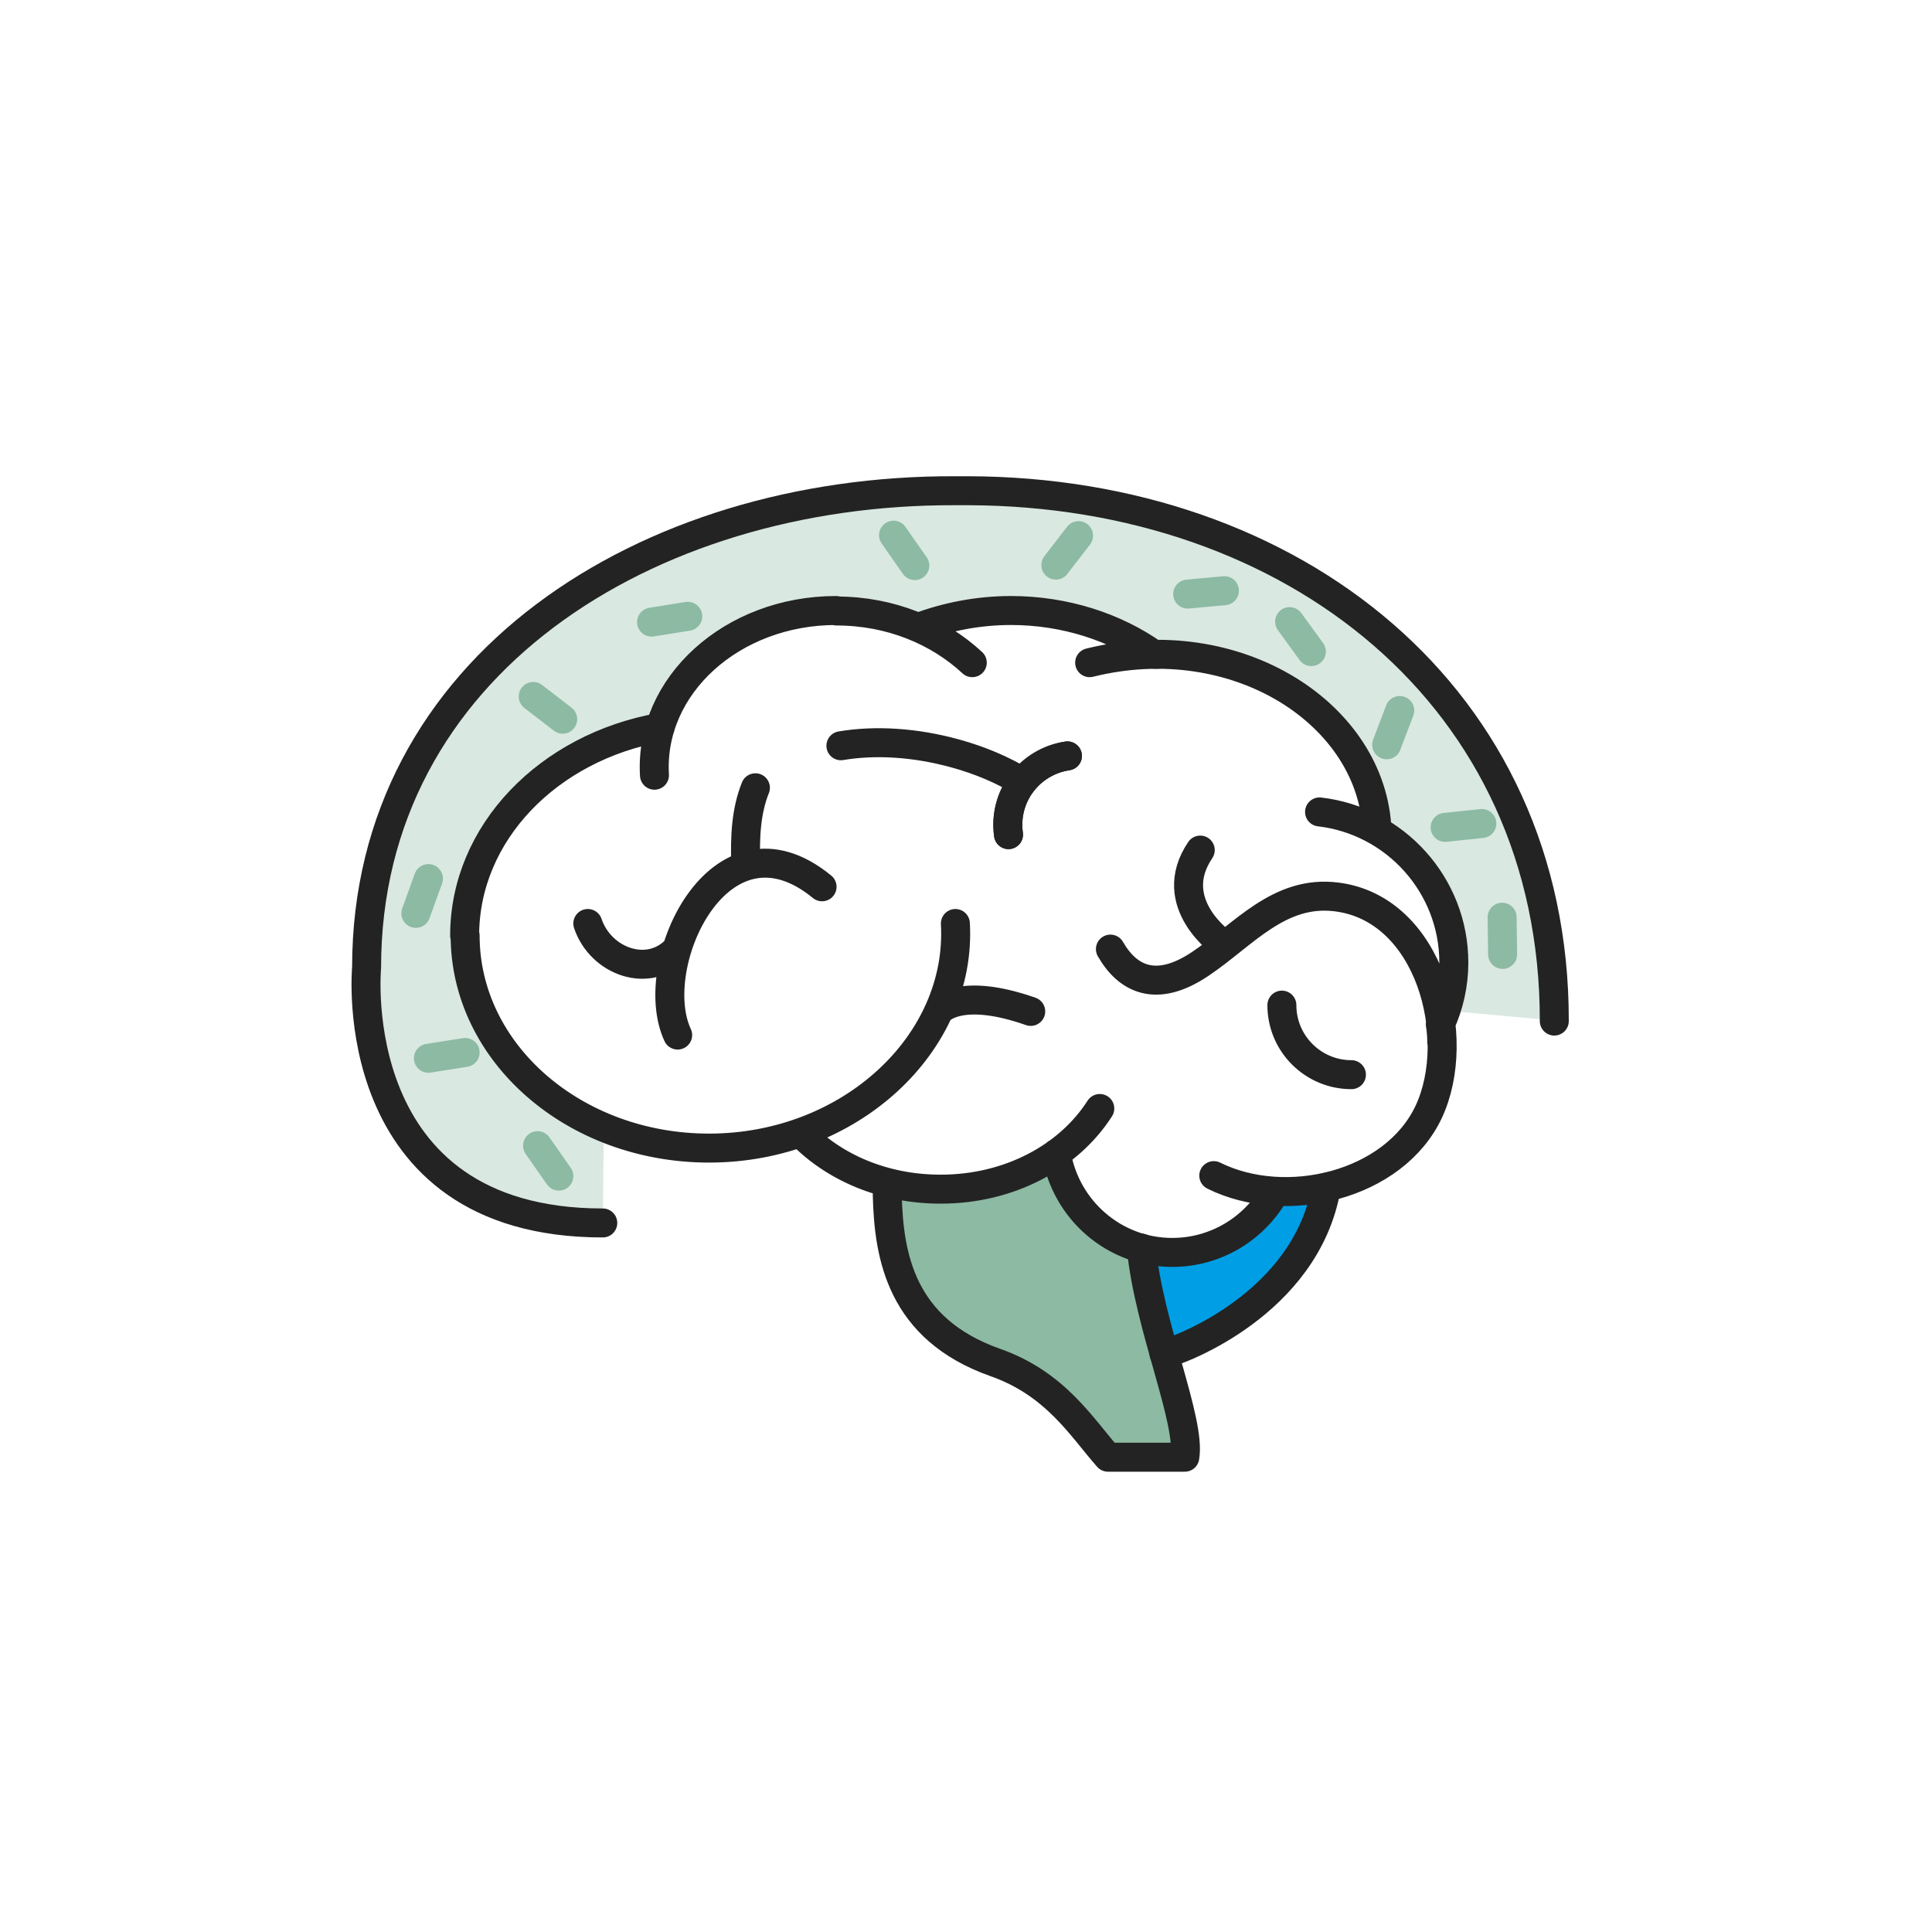 <?xml version="1.0" encoding="utf-8"?>
<!-- Generator: Adobe Illustrator 21.1.0, SVG Export Plug-In . SVG Version: 6.00 Build 0)  -->
<svg version="1.0" xmlns="http://www.w3.org/2000/svg" xmlns:xlink="http://www.w3.org/1999/xlink" x="0px" y="0px" width="400px"
	 height="400px" viewBox="0 0 400 400" style="enable-background:new 0 0 400 400;" xml:space="preserve">
<style type="text/css">
	.st0{fill:#8CBAA3;}
	.st1{fill:#D9E8E0;}
	.st2{fill:#232323;}
	.st3{fill:none;stroke:#232323;stroke-width:6;stroke-linecap:round;stroke-linejoin:round;stroke-miterlimit:10;}
	.st4{fill:none;stroke:#8CBAA3;stroke-width:6;stroke-linecap:round;stroke-linejoin:round;}
	.st5{fill:none;stroke:#8CBAA3;stroke-width:6;stroke-linecap:round;stroke-linejoin:round;stroke-dasharray:11.81,11.81;}
	.st6{fill:none;stroke:#8CBAA3;stroke-width:6;stroke-linecap:round;stroke-linejoin:round;stroke-dasharray:11.779,11.779;}
	.st7{fill:none;stroke:#8CBAA3;stroke-width:6;stroke-linecap:round;stroke-linejoin:round;stroke-dasharray:9.251,9.251;}
	.st8{fill:#009EE5;}
	.st9{fill:none;stroke:#8CBAA3;stroke-width:6;stroke-linecap:round;stroke-linejoin:round;stroke-miterlimit:10;}
	.st10{fill:none;stroke:#009EE5;stroke-width:6;stroke-linecap:round;stroke-linejoin:round;stroke-miterlimit:10;}
	.st11{fill:#FFFFFF;}
	.st12{fill:#231F20;}
	.st13{fill:#B2E2F7;}
	.st14{fill:none;stroke:#231F20;stroke-width:6;stroke-miterlimit:10;}
	.st15{fill:none;stroke:#009EE5;stroke-width:6;stroke-miterlimit:10;}
	.st16{fill:none;stroke:#231F20;stroke-width:6;stroke-linecap:round;stroke-linejoin:round;stroke-miterlimit:10;}
	.st17{fill:#009EE5;stroke:#232323;stroke-width:6;stroke-linecap:round;stroke-linejoin:round;stroke-miterlimit:10;}
	.st18{fill:none;stroke:#232323;stroke-width:4;stroke-linecap:round;stroke-linejoin:round;stroke-miterlimit:10;}
	.st19{opacity:0.6;fill:#8CBAA3;}
	.st20{display:none;}
</style>
<g id="Layer_1">
	<path class="st1" d="M323.2,211.4c0.1-33.7-17.8-63.2-36.4-80.2c-20.4-18.6-51.6-29.5-85.3-29.6h-3.3
		c-73.6,0-121.7,47.3-121.8,98.7c0,20.2,6.8,35.1,13.2,40.7c6.4,5.7,35.2,12.2,35.2,12.2l0.2-18.7c0,0-25.5-12.7-28-34.8
		c-1.3-11.5-1.8-37.8,39.8-49.1c0,0,13.7-19.8,24.2-22.5c10.8-2.7,29.2,1.8,29.2,1.8c14.3-6.4,25.7-2.9,40.6,1.9
		c9.2,3,23.1,6.7,29.2,9.4c28.7,12.5,25.2,30.8,25.2,30.8c13.4,10.1,16.8,21.6,15.9,37.4L323.2,211.4z"/>
	<path class="st8" d="M260.3,269.5c-8,7.3-17.7,10.3-17.8,10.3l-1.1-2.7c-2.7-11.1-6.9-11.1-2-17.4c7.1-0.2,11.5-2.5,19-6.4
		c4.5-2.3,8.8-5.8,13.1-8.3C272.5,256.9,269.5,261.1,260.3,269.5z"/>
	<path class="st0" d="M215.4,241.8c7.6,0,12.3,17.7,19,14.6c3.3,10.7,2.2,14,5.6,26c1.7,6.1,3.6,14,3.9,17.8h-13.2
		c-0.6-0.7-2.3-1.8-3-2.6c-4.7-5.9-9.4-14.2-20.6-18.2c-5.7-2-14.6-3.7-18.5-10.8c-2.6-4.7-3.9-16.8-1.8-21.1c2.3-0.4,4.6,1,6.8,0.1
		L215.4,241.8z"/>
	<path class="st3" d="M183.7,247.4c0.3,12.6,2.8,27.8,22.4,34.7c12.5,4.4,17.9,13.5,23.3,19.6h15.9c1.3-7.5-7.4-27-9-43.3"/>
	<path class="st3" d="M241,280.3l2.5-0.8c0,0,26.9-9.3,31.1-33.7"/>
	<g>
		<path class="st3" d="M279.8,222.5c-7.9,0-14.4-6.4-14.4-14.4 M253.3,195.5c0,0-12.3-8.4-4.8-19.5 M194.3,209.4c0,0,4-5.3,19.1,0
			 M156.4,163.1c-1.9,4.7-2.2,10.1-2,15.6 M140.2,196.4c-5.7,6.3-15.8,2.8-18.5-5.2 M140.3,214.3c-6.8-14.6,8.7-48.1,29.9-30.7
			 M301,199.3c0-16.1-12.2-29.4-27.8-31.2 M285.1,172c-0.9-24-28.9-42.4-59.5-34.8 M239.7,135.5c-0.3,0-0.6,0-0.8,0 M238.9,135.5
			c-7.9-5.6-18.3-9.1-29.6-9.1 M209.3,126.4c-6.8,0-13.3,1.3-19.2,3.5 M201.3,137.2c-7-6.5-16.9-10.7-28.1-10.7 M173.1,126.4
			c-21.5,0-38.7,15.5-37.6,34.1 M136.7,150.6c-23.1,4.1-40.5,21.8-40.5,43.1 M96.3,193.7c0,24.3,22.6,44,50.5,44 M146.8,237.7
			c29.2,0,52.4-21.7,51-46.5 M165.7,234.5c6.9,7.2,17.3,11.7,29,11.7 M194.8,246.2c14.2,0,26.5-6.7,32.9-16.7 M218.7,238.8
			c1.9,11.6,11.9,20.5,24,20.5 M242.7,259.3c9,0,16.9-4.9,21.1-12.2 M251.3,243.4c14.9,7.4,37.3,2.1,44.5-13.2
			c7.2-15.4,0.3-42.1-19.1-44.5c-11.9-1.5-19.3,7.9-28.1,13.8c-9.3,6.3-15.2,3.1-18.7-3 M298.5,215.8c0-1.3-0.1-2.5-0.3-3.8
			 M298.2,212.1c1.8-3.9,2.8-8.3,2.8-12.8"/>
	</g>
	<path class="st3" d="M174.1,154.4c7.1-1.2,15.4-0.7,23.7,1.6c5.1,1.4,9.8,3.4,13.9,5.9"/>
	<path class="st3" d="M208.8,172.8c-1.1-7.9,4.3-15.1,12.2-16.3"/>
	<path class="st3" d="M321.8,211.4c0.1-67.2-54.2-109.6-121.3-109.8l-2.9,0c-63.7-0.2-121.7,36.3-121.7,98.7c0,0-5,52.9,48.9,52.9"
		/>
	<path class="st3" d="M208.8,172.8c-1.1-7.9,4.3-15.1,12.2-16.3"/>
	<line class="st9" x1="218.6" y1="117" x2="223.3" y2="110.9"/>
	<line class="st9" x1="134.9" y1="128.8" x2="142.4" y2="127.6"/>
	<line class="st9" x1="88.7" y1="219.1" x2="96.3" y2="217.9"/>
	<line class="st9" x1="111.3" y1="237.2" x2="115.7" y2="243.5"/>
	<line class="st9" x1="267" y1="128.7" x2="271.5" y2="134.9"/>
	<line class="st9" x1="185" y1="110.8" x2="189.4" y2="117.1"/>
	<line class="st9" x1="116.5" y1="148.9" x2="110.4" y2="144.2"/>
	<line class="st9" x1="253.5" y1="122.3" x2="245.9" y2="123"/>
	<line class="st9" x1="306.8" y1="170.5" x2="299.2" y2="171.3"/>
	<line class="st9" x1="289.8" y1="147.1" x2="287.1" y2="154.2"/>
	<line class="st9" x1="88.7" y1="181.9" x2="86.1" y2="189.1"/>
	<line class="st9" x1="311" y1="189.9" x2="311.1" y2="197.6"/>
</g>
<g id="guias" class="st20">
</g>
</svg>
